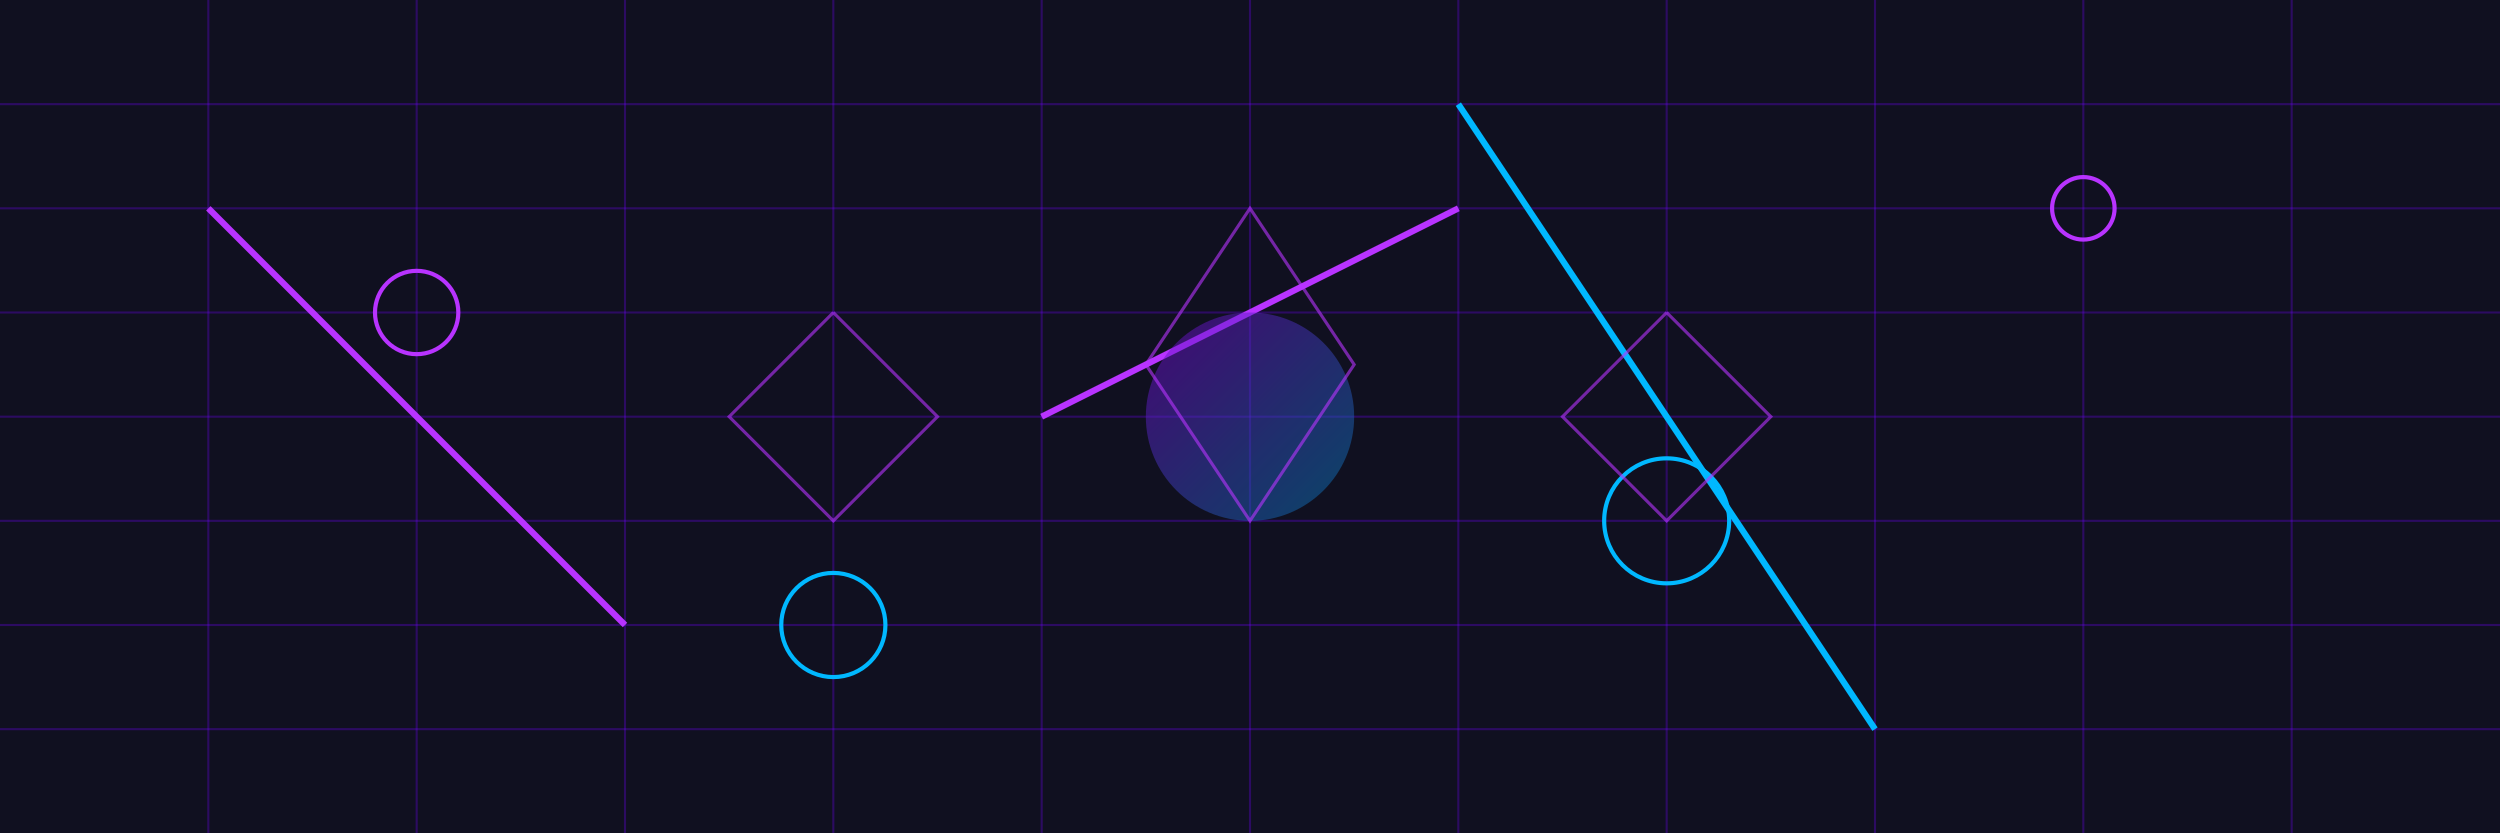 <?xml version="1.0" encoding="UTF-8" standalone="no"?>
<svg xmlns="http://www.w3.org/2000/svg" width="1200" height="400" viewBox="0 0 1200 400">
  <defs>
    <linearGradient id="grad1" x1="0%" y1="0%" x2="100%" y2="100%">
      <stop offset="0%" style="stop-color:#7a00cc;stop-opacity:1" />
      <stop offset="100%" style="stop-color:#0080b3;stop-opacity:1" />
    </linearGradient>
    <filter id="glow" x="-50%" y="-50%" width="200%" height="200%">
      <feGaussianBlur stdDeviation="10" result="blur" />
      <feComposite in="SourceGraphic" in2="blur" operator="over" />
    </filter>
  </defs>
  
  <!-- Background -->
  <rect width="1200" height="400" fill="#101020" />
  
  <!-- Lines and grid pattern -->
  <g stroke="#6e00ff" stroke-opacity="0.3" stroke-width="1">
    <!-- Horizontal lines -->
    <line x1="0" y1="50" x2="1200" y2="50" />
    <line x1="0" y1="100" x2="1200" y2="100" />
    <line x1="0" y1="150" x2="1200" y2="150" />
    <line x1="0" y1="200" x2="1200" y2="200" />
    <line x1="0" y1="250" x2="1200" y2="250" />
    <line x1="0" y1="300" x2="1200" y2="300" />
    <line x1="0" y1="350" x2="1200" y2="350" />
    
    <!-- Vertical lines -->
    <line x1="100" y1="0" x2="100" y2="400" />
    <line x1="200" y1="0" x2="200" y2="400" />
    <line x1="300" y1="0" x2="300" y2="400" />
    <line x1="400" y1="0" x2="400" y2="400" />
    <line x1="500" y1="0" x2="500" y2="400" />
    <line x1="600" y1="0" x2="600" y2="400" />
    <line x1="700" y1="0" x2="700" y2="400" />
    <line x1="800" y1="0" x2="800" y2="400" />
    <line x1="900" y1="0" x2="900" y2="400" />
    <line x1="1000" y1="0" x2="1000" y2="400" />
    <line x1="1100" y1="0" x2="1100" y2="400" />
  </g>
  
  <!-- Random glowing elements -->
  <g filter="url(#glow)">
    <!-- Circles -->
    <circle cx="200" cy="150" r="20" fill="none" stroke="#b833ff" stroke-width="2" />
    <circle cx="800" cy="250" r="30" fill="none" stroke="#00b8ff" stroke-width="2" />
    <circle cx="1000" cy="100" r="15" fill="none" stroke="#b833ff" stroke-width="2" />
    <circle cx="400" cy="300" r="25" fill="none" stroke="#00b8ff" stroke-width="2" />
    
    <!-- Lines -->
    <line x1="100" y1="100" x2="300" y2="300" stroke="#b833ff" stroke-width="3" />
    <line x1="700" y1="50" x2="900" y2="350" stroke="#00b8ff" stroke-width="3" />
    <line x1="500" y1="200" x2="700" y2="100" stroke="#b833ff" stroke-width="3" />
  </g>
  
  <!-- Central glowing orb -->
  <circle cx="600" cy="200" r="50" fill="url(#grad1)" opacity="0.7" filter="url(#glow)" />
  
  <!-- Abstract geometric patterns -->
  <g fill="none" stroke="#b833ff" stroke-width="1.5" opacity="0.6">
    <polygon points="600,100 650,175 600,250 550,175" />
    <polyline points="400,150 450,200 400,250 350,200 400,150" />
    <polyline points="800,150 850,200 800,250 750,200 800,150" />
  </g>
</svg>